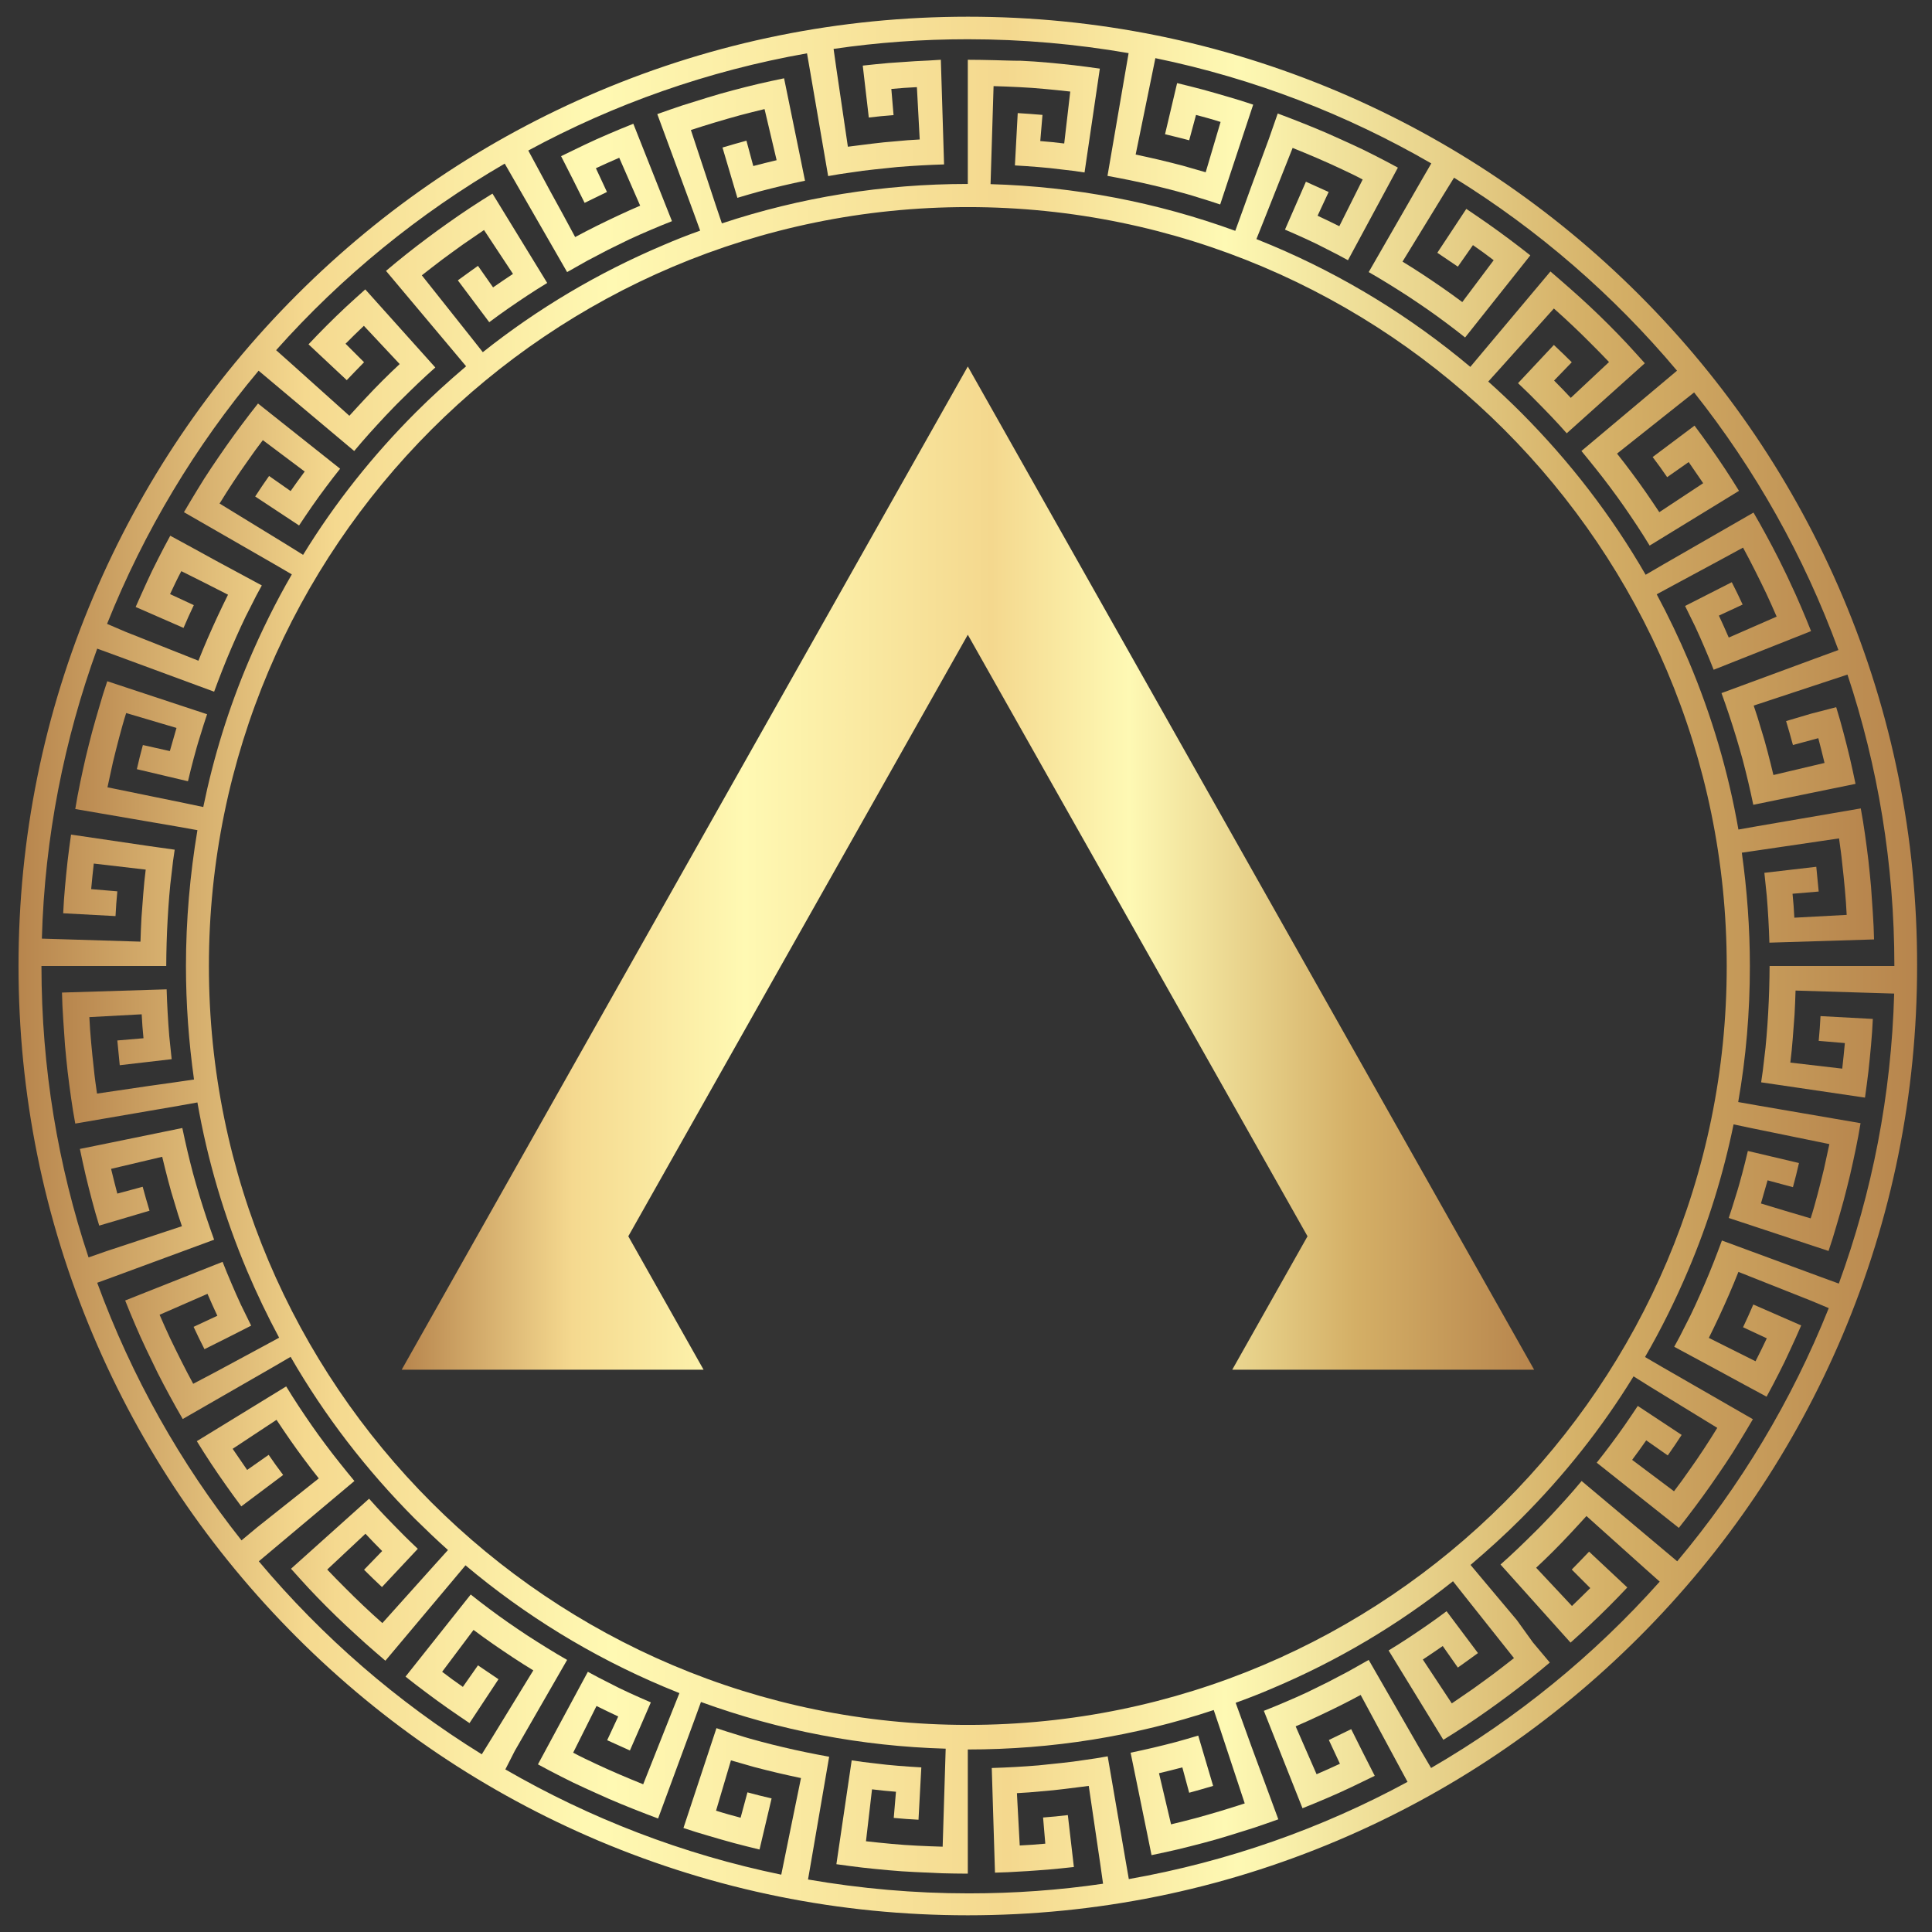 <?xml version="1.0" encoding="utf-8"?>
<!-- Generator: Adobe Illustrator 25.0.0, SVG Export Plug-In . SVG Version: 6.00 Build 0)  -->
<svg version="1.1" xmlns="http://www.w3.org/2000/svg" xmlns:xlink="http://www.w3.org/1999/xlink" x="0px" y="0px"
	 viewBox="0 0 96 96" style="enable-background:new 0 0 96 96;" xml:space="preserve">
<rect x="0" y="0" width="96" height="96" fill="#333333" stroke="none"/>
<style type="text/css">
	.st0{fill:url(#SVGID_1_);}
	.st1{fill:url(#SVGID_2_);}
	.st2{fill:url(#SVGID_3_);}
</style>
<g id="Layer_2">
</g>
<g id="Layer_3">
</g>
<g id="Layer_1">
	<g>
		<g>
			<linearGradient id="SVGID_1_" gradientUnits="userSpaceOnUse" x1="0.924" y1="48" x2="95.265" y2="48">
				<stop  offset="0" style="stop-color:#B7854D"/>
				<stop  offset="0.151" style="stop-color:#F5D98F"/>
				<stop  offset="0.303" style="stop-color:#FFF9B3"/>
				<stop  offset="0.521" style="stop-color:#F4D88E"/>
				<stop  offset="0.642" style="stop-color:#FEF9B4"/>
				<stop  offset="0.842" style="stop-color:#D4AF66"/>
				<stop  offset="1" style="stop-color:#B7854D"/>
			</linearGradient>
			<path class="st0" d="M91.56,29.64c-2.38-5.62-5.78-10.66-10.11-14.99c-4.33-4.33-9.38-7.73-14.99-10.11
				c-5.82-2.46-11.99-3.71-18.36-3.71c-6.37,0-12.55,1.25-18.36,3.71c-5.62,2.38-10.66,5.78-14.99,10.11
				c-4.33,4.33-7.73,9.38-10.11,14.99C2.17,35.46,0.92,41.63,0.92,48c0,6.37,1.25,12.55,3.71,18.36
				c2.38,5.62,5.78,10.66,10.11,14.99c4.33,4.33,9.38,7.73,14.99,10.11c5.82,2.46,11.99,3.71,18.36,3.71
				c6.37,0,12.55-1.25,18.36-3.71c5.62-2.38,10.66-5.78,14.99-10.11c4.33-4.33,7.73-9.38,10.11-14.99
				c2.46-5.82,3.71-11.99,3.71-18.36C95.27,41.63,94.02,35.46,91.56,29.64z M71.11,87.85L70.61,87l-0.65-1.13l-0.65-1.13l-0.65-1.13
				l-0.65-1.13c-0.33,0.19-0.67,0.38-1.01,0.57c-0.34,0.18-0.68,0.36-1.03,0.54c-0.35,0.17-0.69,0.34-1.04,0.51
				c-0.35,0.16-0.7,0.32-1.06,0.47c-0.35,0.15-0.71,0.3-1.07,0.44l0.48,1.21l0.48,1.21l0.48,1.21l0.48,1.21
				c0.41-0.16,0.81-0.33,1.21-0.5c0.4-0.17,0.8-0.35,1.2-0.54c0.4-0.19,0.79-0.38,1.18-0.57l-0.59-1.16l-0.58-1.16
				c-0.37,0.18-0.74,0.36-1.11,0.54l0.55,1.18c-0.38,0.18-0.77,0.35-1.16,0.52l-0.52-1.19l-0.52-1.19c0.37-0.16,0.73-0.32,1.09-0.49
				c0.36-0.17,0.72-0.34,1.08-0.52c0.36-0.18,0.71-0.36,1.06-0.55l0.62,1.15l0.62,1.15l0.62,1.15l0.47,0.87
				c-4.26,2.31-8.92,3.96-13.85,4.83l-0.17-0.98l-0.22-1.28l-0.22-1.28l-0.22-1.28l-0.22-1.28c-0.38,0.07-0.76,0.13-1.14,0.18
				c-0.38,0.06-0.76,0.11-1.15,0.15c-0.38,0.04-0.77,0.08-1.15,0.12c-0.38,0.03-0.77,0.06-1.16,0.08c-0.39,0.02-0.77,0.04-1.16,0.05
				l0.04,1.3l0.04,1.3l0.04,1.3l0.04,1.3c0.44-0.01,0.87-0.03,1.31-0.06c0.44-0.02,0.87-0.06,1.31-0.09
				c0.43-0.04,0.87-0.08,1.3-0.13l-0.15-1.29l-0.15-1.29c-0.41,0.05-0.82,0.09-1.23,0.12l0.11,1.3c-0.42,0.04-0.85,0.07-1.27,0.09
				l-0.07-1.3l-0.07-1.3c0.4-0.02,0.8-0.05,1.19-0.09c0.4-0.03,0.79-0.07,1.19-0.12c0.4-0.05,0.79-0.1,1.19-0.15l0.19,1.29
				l0.19,1.29l0.19,1.29l0.14,0.99c-2.18,0.32-4.4,0.48-6.67,0.48c-2.72,0-5.39-0.24-7.99-0.69l0.17-0.98l0.22-1.28l0.22-1.28
				l0.22-1.28l0.22-1.28c-0.38-0.07-0.76-0.14-1.14-0.22c-0.38-0.08-0.76-0.16-1.13-0.25c-0.38-0.09-0.75-0.18-1.12-0.28
				c-0.37-0.1-0.74-0.2-1.11-0.32c-0.37-0.11-0.74-0.23-1.1-0.35l-0.41,1.24l-0.41,1.24l-0.41,1.24l-0.41,1.24
				c0.41,0.14,0.83,0.27,1.25,0.39c0.42,0.13,0.84,0.24,1.26,0.36c0.42,0.11,0.85,0.22,1.27,0.32l0.3-1.27l0.3-1.27
				c-0.4-0.09-0.8-0.19-1.2-0.3l-0.34,1.26c-0.41-0.11-0.82-0.22-1.22-0.35l0.37-1.25l0.37-1.25c0.38,0.11,0.77,0.22,1.15,0.33
				c0.39,0.1,0.77,0.2,1.16,0.29c0.39,0.09,0.78,0.18,1.17,0.26l-0.26,1.27l-0.26,1.27l-0.26,1.28l-0.2,0.98
				c-4.9-1.01-9.51-2.8-13.71-5.23L25.58,87l0.65-1.13l0.65-1.13l0.65-1.13l0.65-1.13c-0.33-0.19-0.67-0.39-0.99-0.59
				c-0.33-0.2-0.65-0.41-0.98-0.62c-0.32-0.21-0.64-0.43-0.96-0.65c-0.32-0.22-0.63-0.45-0.94-0.68c-0.31-0.23-0.62-0.47-0.92-0.71
				l-0.81,1.02l-0.81,1.02l-0.81,1.02l-0.81,1.02c0.34,0.27,0.69,0.54,1.04,0.8c0.35,0.26,0.7,0.52,1.06,0.77
				c0.36,0.25,0.72,0.5,1.08,0.74l0.72-1.09l0.72-1.09c-0.34-0.23-0.68-0.46-1.02-0.69l-0.75,1.07c-0.35-0.24-0.69-0.49-1.03-0.75
				l0.78-1.04l0.78-1.04c0.32,0.24,0.64,0.47,0.97,0.7c0.33,0.23,0.66,0.45,0.99,0.67c0.33,0.22,0.67,0.43,1.01,0.64l-0.68,1.11
				l-0.68,1.11l-0.68,1.11l-0.52,0.84c-4.19-2.59-7.93-5.84-11.08-9.59l0.75-0.63l1-0.84l1-0.84l1-0.84l1-0.84
				c-0.25-0.3-0.49-0.6-0.73-0.9c-0.24-0.3-0.48-0.61-0.71-0.92c-0.23-0.31-0.46-0.62-0.68-0.94c-0.22-0.32-0.44-0.64-0.65-0.96
				c-0.21-0.32-0.42-0.65-0.62-0.98l-1.11,0.68l-1.11,0.68l-1.11,0.68l-1.11,0.68c0.23,0.37,0.46,0.74,0.7,1.1
				c0.24,0.36,0.49,0.73,0.74,1.08c0.25,0.36,0.51,0.71,0.77,1.06l1.04-0.78l1.04-0.78c-0.25-0.33-0.49-0.66-0.72-1l-1.07,0.75
				c-0.24-0.35-0.48-0.7-0.72-1.05l1.09-0.72l1.09-0.72c0.22,0.33,0.44,0.66,0.67,0.99c0.23,0.33,0.46,0.65,0.7,0.97
				c0.24,0.32,0.48,0.64,0.73,0.95l-1.02,0.81l-1.02,0.81l-1.02,0.81L12,76.54c-3.03-3.82-5.46-8.13-7.17-12.8l0.93-0.34l1.22-0.45
				l1.22-0.45l1.22-0.45l1.22-0.45c-0.13-0.36-0.26-0.73-0.38-1.09c-0.12-0.37-0.24-0.73-0.35-1.1c-0.11-0.37-0.22-0.74-0.32-1.11
				c-0.1-0.37-0.19-0.75-0.28-1.12c-0.09-0.38-0.17-0.75-0.25-1.13l-1.27,0.26l-1.27,0.26l-1.27,0.26l-1.28,0.26
				c0.09,0.43,0.18,0.85,0.28,1.28c0.1,0.43,0.21,0.85,0.32,1.27c0.11,0.42,0.23,0.84,0.36,1.26l1.25-0.37l1.25-0.37
				c-0.12-0.39-0.23-0.79-0.34-1.19l-1.26,0.34c-0.11-0.41-0.21-0.82-0.31-1.23l1.27-0.3l1.27-0.3c0.09,0.39,0.19,0.77,0.29,1.16
				c0.1,0.39,0.21,0.77,0.33,1.15c0.11,0.38,0.23,0.76,0.36,1.14l-1.24,0.41l-1.24,0.41l-1.24,0.41L4.4,62.48
				C2.88,57.92,2.06,53.06,2.06,48l0,0h1h1.3h1.3h1.3h1.3c0-0.39,0.01-0.77,0.02-1.16c0.01-0.39,0.03-0.77,0.05-1.16
				c0.02-0.39,0.05-0.77,0.08-1.16c0.03-0.38,0.07-0.77,0.12-1.15c0.04-0.38,0.09-0.77,0.15-1.15L7.4,42.04l-1.29-0.19l-1.29-0.19
				l-1.29-0.19c-0.06,0.43-0.12,0.87-0.17,1.3c-0.05,0.43-0.09,0.87-0.13,1.3c-0.04,0.43-0.07,0.87-0.09,1.31l1.3,0.07l1.3,0.07
				c0.02-0.41,0.05-0.82,0.09-1.23l-1.3-0.11c0.04-0.42,0.08-0.84,0.13-1.27l1.29,0.15l1.29,0.15c-0.05,0.4-0.09,0.79-0.12,1.19
				c-0.03,0.4-0.06,0.8-0.09,1.19c-0.02,0.4-0.04,0.8-0.05,1.2l-1.3-0.04l-1.3-0.04l-1.3-0.04l-1-0.03
				c0.14-5.05,1.11-9.89,2.75-14.41l0.93,0.34l1.22,0.45l1.22,0.45l1.22,0.45l1.22,0.45c0.13-0.36,0.27-0.72,0.41-1.08
				c0.14-0.36,0.29-0.72,0.44-1.07c0.15-0.35,0.31-0.71,0.47-1.06c0.16-0.35,0.33-0.7,0.51-1.04c0.17-0.35,0.35-0.69,0.54-1.03
				l-1.15-0.62l-1.15-0.62L9.6,27.24l-1.14-0.62c-0.21,0.38-0.41,0.77-0.61,1.16c-0.2,0.39-0.39,0.78-0.57,1.18
				c-0.18,0.4-0.36,0.79-0.54,1.2l1.19,0.52l1.19,0.52c0.16-0.38,0.33-0.75,0.51-1.13l-1.18-0.55c0.18-0.38,0.36-0.77,0.56-1.14
				l1.16,0.58l1.16,0.59c-0.18,0.36-0.35,0.72-0.52,1.08c-0.17,0.36-0.33,0.73-0.49,1.09c-0.16,0.37-0.31,0.73-0.46,1.11l-1.21-0.48
				l-1.21-0.48l-1.21-0.48L5.32,31c1.84-4.6,4.39-8.84,7.53-12.58l0.75,0.63l1,0.84l1,0.84l1,0.84l1,0.84
				c0.25-0.3,0.5-0.59,0.76-0.88c0.26-0.29,0.52-0.57,0.78-0.85c0.27-0.28,0.53-0.56,0.81-0.83c0.27-0.27,0.55-0.54,0.83-0.81
				c0.28-0.27,0.57-0.53,0.85-0.78l-0.87-0.97l-0.87-0.97l-0.87-0.97l-0.87-0.97c-0.33,0.29-0.65,0.59-0.97,0.88
				c-0.32,0.3-0.63,0.6-0.94,0.91c-0.31,0.31-0.61,0.62-0.91,0.94l0.95,0.89l0.95,0.89c0.28-0.3,0.57-0.59,0.86-0.89l-0.92-0.92
				c0.3-0.3,0.6-0.6,0.91-0.89l0.89,0.95l0.89,0.95c-0.29,0.27-0.58,0.55-0.86,0.83c-0.28,0.28-0.56,0.57-0.83,0.86
				c-0.27,0.29-0.54,0.58-0.81,0.88l-0.97-0.87l-0.97-0.87l-0.97-0.87l-0.73-0.65c3.26-3.66,7.09-6.79,11.36-9.27L25.58,9l0.65,1.13
				l0.65,1.13l0.65,1.13l0.65,1.13c0.33-0.19,0.67-0.38,1.01-0.57c0.34-0.18,0.68-0.36,1.03-0.54c0.34-0.17,0.69-0.34,1.04-0.51
				c0.35-0.16,0.7-0.32,1.06-0.47c0.35-0.15,0.71-0.3,1.07-0.44l-0.48-1.21l-0.48-1.21l-0.48-1.21l-0.48-1.21
				c-0.41,0.16-0.81,0.33-1.21,0.5c-0.4,0.17-0.8,0.35-1.2,0.54c-0.4,0.19-0.79,0.38-1.18,0.57l0.59,1.16l0.58,1.16
				c0.37-0.18,0.74-0.36,1.11-0.54l-0.55-1.18c0.38-0.18,0.77-0.35,1.16-0.52l0.52,1.19l0.52,1.19c-0.37,0.16-0.73,0.32-1.09,0.49
				c-0.36,0.17-0.72,0.34-1.08,0.52c-0.36,0.18-0.71,0.36-1.06,0.55l-0.62-1.15L27.34,9.5l-0.62-1.15l-0.47-0.87
				c4.26-2.31,8.92-3.96,13.85-4.83l0.17,0.98l0.22,1.28l0.22,1.28l0.22,1.28l0.22,1.28c0.38-0.07,0.76-0.13,1.14-0.18
				c0.38-0.06,0.77-0.11,1.15-0.15c0.38-0.04,0.77-0.08,1.15-0.12c0.38-0.03,0.77-0.06,1.16-0.08c0.39-0.02,0.77-0.04,1.16-0.05
				l-0.04-1.3l-0.04-1.3l-0.04-1.3l-0.04-1.3C46.35,3,45.91,3.02,45.48,3.04c-0.44,0.03-0.87,0.06-1.31,0.09
				c-0.44,0.04-0.87,0.08-1.3,0.13l0.15,1.29l0.15,1.29c0.41-0.05,0.82-0.09,1.23-0.12l-0.11-1.3c0.42-0.04,0.85-0.07,1.27-0.09
				l0.07,1.3l0.07,1.3c-0.4,0.02-0.8,0.05-1.19,0.09c-0.4,0.03-0.79,0.07-1.19,0.12c-0.4,0.05-0.79,0.1-1.19,0.15l-0.19-1.29
				l-0.19-1.29l-0.19-1.29l-0.14-0.99c2.18-0.32,4.4-0.48,6.67-0.48c2.72,0,5.39,0.24,7.99,0.69l-0.17,0.98l-0.22,1.28l-0.22,1.28
				l-0.22,1.28l-0.22,1.28c0.38,0.07,0.76,0.14,1.14,0.22c0.38,0.08,0.76,0.16,1.13,0.25c0.38,0.09,0.75,0.18,1.12,0.28
				c0.37,0.1,0.74,0.2,1.11,0.32c0.37,0.11,0.74,0.23,1.1,0.35l0.41-1.24l0.41-1.24l0.41-1.24l0.41-1.24
				c-0.41-0.14-0.83-0.27-1.25-0.39c-0.42-0.13-0.84-0.24-1.26-0.36c-0.42-0.11-0.85-0.22-1.27-0.32l-0.3,1.27l-0.3,1.27
				c0.4,0.09,0.8,0.2,1.2,0.3l0.34-1.26c0.41,0.11,0.82,0.22,1.22,0.35l-0.37,1.25l-0.37,1.25c-0.38-0.11-0.77-0.22-1.15-0.33
				c-0.39-0.1-0.77-0.2-1.16-0.29c-0.39-0.09-0.78-0.18-1.17-0.26l0.26-1.27l0.26-1.27l0.26-1.27l0.2-0.98
				c4.9,1.01,9.51,2.8,13.71,5.23L70.61,9l-0.65,1.13l-0.65,1.13l-0.65,1.13l-0.65,1.13c0.33,0.19,0.67,0.39,0.99,0.59
				c0.33,0.2,0.65,0.41,0.98,0.62c0.32,0.21,0.64,0.43,0.96,0.65c0.32,0.22,0.63,0.45,0.94,0.68c0.31,0.23,0.62,0.47,0.92,0.71
				l0.81-1.02l0.81-1.02l0.81-1.02l0.81-1.02c-0.34-0.27-0.69-0.54-1.04-0.8c-0.35-0.26-0.7-0.52-1.06-0.77
				c-0.36-0.25-0.72-0.5-1.08-0.74l-0.72,1.09l-0.72,1.09c0.34,0.23,0.68,0.46,1.02,0.69l0.75-1.07c0.35,0.24,0.69,0.49,1.03,0.75
				l-0.78,1.04l-0.78,1.04c-0.32-0.24-0.64-0.47-0.97-0.7c-0.33-0.23-0.66-0.45-0.99-0.67c-0.33-0.22-0.67-0.43-1.01-0.64l0.68-1.11
				l0.68-1.11l0.68-1.11l0.52-0.84c4.19,2.59,7.93,5.84,11.08,9.59l-0.75,0.63l-1,0.84l-1,0.84l-1,0.84l-1,0.84
				c0.25,0.3,0.49,0.6,0.73,0.9c0.24,0.3,0.48,0.61,0.71,0.92c0.23,0.31,0.46,0.62,0.68,0.94c0.22,0.32,0.44,0.64,0.65,0.96
				c0.21,0.32,0.42,0.65,0.62,0.98l1.11-0.68l1.11-0.68l1.11-0.68l1.11-0.68c-0.23-0.37-0.46-0.74-0.7-1.1
				c-0.24-0.36-0.49-0.73-0.74-1.08c-0.25-0.36-0.51-0.71-0.77-1.06l-1.04,0.78l-1.04,0.78c0.25,0.33,0.49,0.66,0.72,1l1.07-0.75
				c0.24,0.35,0.48,0.7,0.72,1.05l-1.09,0.72l-1.09,0.72c-0.22-0.33-0.44-0.66-0.67-0.99c-0.23-0.33-0.46-0.65-0.7-0.97
				c-0.24-0.32-0.48-0.64-0.73-0.95l1.02-0.81l1.02-0.81l1.02-0.81l0.77-0.61c3.03,3.82,5.46,8.13,7.17,12.8l-0.93,0.34l-1.22,0.45
				l-1.22,0.45l-1.22,0.45l-1.22,0.45c0.13,0.36,0.26,0.73,0.38,1.09c0.12,0.37,0.24,0.73,0.35,1.1c0.11,0.37,0.22,0.74,0.32,1.11
				c0.1,0.37,0.19,0.75,0.28,1.12c0.09,0.38,0.17,0.75,0.25,1.13l1.27-0.26l1.27-0.26l1.27-0.26l1.27-0.26
				c-0.09-0.43-0.18-0.85-0.28-1.28c-0.1-0.43-0.21-0.85-0.32-1.27c-0.11-0.42-0.23-0.84-0.36-1.26L90,35.46l-1.25,0.37
				c0.12,0.39,0.23,0.79,0.34,1.19l1.26-0.34c0.11,0.41,0.21,0.82,0.31,1.23l-1.27,0.3l-1.27,0.3c-0.09-0.39-0.19-0.77-0.29-1.16
				c-0.1-0.39-0.21-0.77-0.33-1.15c-0.11-0.38-0.23-0.76-0.36-1.14l1.24-0.41l1.24-0.41l1.24-0.41l0.94-0.31
				c1.51,4.55,2.33,9.42,2.33,14.48h-1h-1.3h-1.3h-1.3h-1.3c0,0.39-0.01,0.77-0.02,1.16c-0.01,0.39-0.03,0.77-0.05,1.16
				c-0.02,0.39-0.05,0.77-0.08,1.16c-0.03,0.38-0.07,0.77-0.12,1.15c-0.04,0.38-0.09,0.77-0.15,1.15l1.29,0.19l1.29,0.19l1.29,0.19
				l1.29,0.19c0.06-0.43,0.12-0.87,0.17-1.3c0.05-0.43,0.09-0.87,0.13-1.3c0.04-0.44,0.07-0.87,0.09-1.31l-1.3-0.07l-1.3-0.07
				c-0.02,0.41-0.05,0.82-0.09,1.23l1.3,0.11c-0.04,0.42-0.08,0.84-0.13,1.27l-1.29-0.15l-1.29-0.15c0.05-0.4,0.09-0.79,0.12-1.19
				c0.03-0.4,0.06-0.8,0.09-1.19c0.02-0.4,0.04-0.8,0.05-1.2l1.3,0.04l1.3,0.04l1.3,0.04l1,0.03c-0.14,5.05-1.1,9.89-2.75,14.41
				l-0.93-0.34l-1.22-0.45l-1.22-0.45l-1.22-0.45l-1.22-0.45c-0.13,0.36-0.27,0.72-0.41,1.08c-0.14,0.36-0.29,0.72-0.44,1.07
				c-0.15,0.35-0.31,0.71-0.47,1.06c-0.16,0.35-0.33,0.7-0.51,1.04c-0.17,0.35-0.35,0.69-0.54,1.03l1.15,0.62l1.15,0.62l1.14,0.62
				l1.15,0.62c0.21-0.38,0.41-0.77,0.61-1.16c0.2-0.39,0.39-0.78,0.57-1.18c0.19-0.4,0.36-0.79,0.54-1.2l-1.19-0.52l-1.19-0.52
				c-0.16,0.38-0.33,0.75-0.51,1.13l1.18,0.55c-0.18,0.38-0.37,0.77-0.56,1.14l-1.16-0.58l-1.16-0.58c0.18-0.36,0.35-0.72,0.52-1.08
				c0.17-0.36,0.33-0.73,0.49-1.09c0.16-0.37,0.31-0.73,0.46-1.11l1.21,0.48l1.21,0.48l1.21,0.48L90.87,65
				c-1.84,4.6-4.39,8.84-7.53,12.58l-0.75-0.63l-1-0.84l-1-0.84l-1-0.84l-1-0.84c-0.25,0.3-0.5,0.59-0.76,0.88
				c-0.26,0.29-0.52,0.57-0.78,0.85c-0.27,0.28-0.53,0.56-0.81,0.83c-0.27,0.27-0.55,0.54-0.83,0.81c-0.28,0.27-0.57,0.53-0.85,0.78
				l0.87,0.97l0.87,0.97l0.87,0.97l0.87,0.97c0.33-0.29,0.65-0.59,0.97-0.89c0.32-0.3,0.63-0.6,0.94-0.91
				c0.31-0.31,0.61-0.62,0.91-0.94l-0.95-0.89l-0.95-0.89c-0.28,0.3-0.57,0.59-0.86,0.89l0.92,0.92c-0.3,0.3-0.6,0.59-0.91,0.89
				l-0.89-0.95l-0.89-0.95c0.29-0.27,0.58-0.55,0.86-0.83c0.28-0.28,0.56-0.57,0.83-0.86c0.27-0.29,0.54-0.58,0.81-0.88l0.97,0.87
				l0.97,0.87l0.97,0.87l0.73,0.65C79.21,82.25,75.37,85.38,71.11,87.85z"/>
			<linearGradient id="SVGID_2_" gradientUnits="userSpaceOnUse" x1="3.084" y1="48" x2="93.106" y2="48">
				<stop  offset="0" style="stop-color:#B7854D"/>
				<stop  offset="0.151" style="stop-color:#F5D98F"/>
				<stop  offset="0.303" style="stop-color:#FFF9B3"/>
				<stop  offset="0.521" style="stop-color:#F4D88E"/>
				<stop  offset="0.642" style="stop-color:#FEF9B4"/>
				<stop  offset="0.842" style="stop-color:#D4AF66"/>
				<stop  offset="1" style="stop-color:#B7854D"/>
			</linearGradient>
			<path class="st1" d="M75.37,80.5l-0.84-1l-0.84-1l-0.62-0.74c0.86-0.73,1.7-1.49,2.5-2.29c2.15-2.15,4.03-4.52,5.6-7.08L82,68.91
				l1.11,0.68l1.11,0.68l1.11,0.68c-0.22,0.36-0.45,0.72-0.68,1.07c-0.23,0.35-0.47,0.7-0.72,1.05c-0.24,0.35-0.49,0.69-0.75,1.03
				l-1.04-0.78l-1.04-0.78c0.24-0.32,0.47-0.64,0.7-0.97l1.07,0.75c0.24-0.34,0.47-0.68,0.69-1.02l-1.09-0.72l-1.09-0.72
				c-0.21,0.32-0.43,0.64-0.65,0.96c-0.22,0.32-0.45,0.63-0.68,0.94c-0.23,0.31-0.47,0.62-0.71,0.92l1.02,0.81l1.02,0.81l1.02,0.81
				l1.02,0.81c0.27-0.34,0.54-0.69,0.8-1.04c0.26-0.35,0.52-0.7,0.77-1.06c0.25-0.36,0.5-0.72,0.74-1.08
				c0.24-0.36,0.48-0.73,0.7-1.1c0.23-0.37,0.45-0.75,0.67-1.12l-1.13-0.65l-1.13-0.65l-1.13-0.65l-1.13-0.65l-0.84-0.49
				c0.8-1.38,1.51-2.82,2.14-4.3c1-2.35,1.75-4.78,2.26-7.26l0.95,0.2l1.27,0.26l1.27,0.26l1.27,0.26
				c-0.09,0.42-0.18,0.83-0.27,1.24c-0.1,0.41-0.2,0.82-0.31,1.23c-0.11,0.41-0.22,0.82-0.35,1.22l-1.25-0.37L87.5,59.8
				c0.11-0.38,0.22-0.77,0.33-1.15l1.26,0.34c0.11-0.4,0.21-0.8,0.3-1.2l-1.27-0.3l-1.27-0.3c-0.09,0.38-0.18,0.75-0.28,1.12
				c-0.1,0.37-0.2,0.74-0.32,1.11c-0.11,0.37-0.23,0.74-0.35,1.1l1.24,0.41l1.24,0.41l1.24,0.41l1.24,0.41
				c0.14-0.41,0.27-0.83,0.39-1.25c0.13-0.42,0.24-0.84,0.36-1.26c0.11-0.42,0.22-0.85,0.32-1.27c0.1-0.43,0.19-0.85,0.28-1.28
				c0.09-0.43,0.17-0.86,0.24-1.29l-1.28-0.22l-1.28-0.22l-1.28-0.22l-1.28-0.22l-0.96-0.17c0.39-2.21,0.58-4.47,0.58-6.75
				c0-1.9-0.14-3.78-0.4-5.64l0.96-0.14l1.29-0.19l1.29-0.19l1.29-0.19c0.06,0.42,0.12,0.84,0.16,1.26
				c0.05,0.42,0.09,0.84,0.13,1.27c0.04,0.42,0.07,0.85,0.09,1.27l-1.3,0.07l-1.3,0.07c-0.02-0.4-0.05-0.8-0.09-1.19l1.3-0.11
				c-0.04-0.41-0.08-0.82-0.12-1.23l-1.29,0.15l-1.29,0.15c0.04,0.38,0.08,0.77,0.12,1.15c0.03,0.39,0.06,0.77,0.08,1.16
				c0.02,0.39,0.04,0.77,0.05,1.16l1.3-0.04l1.3-0.04l1.3-0.04l1.3-0.04c-0.01-0.44-0.03-0.87-0.06-1.31
				c-0.03-0.44-0.06-0.87-0.09-1.31c-0.04-0.43-0.08-0.87-0.13-1.3c-0.05-0.43-0.11-0.87-0.17-1.3c-0.06-0.43-0.13-0.86-0.21-1.29
				l-1.28,0.22l-1.28,0.22l-1.28,0.22l-1.28,0.22l-0.96,0.17c-0.5-2.87-1.33-5.67-2.47-8.37c-0.48-1.13-1.01-2.24-1.59-3.32
				l0.85-0.46l1.15-0.62l1.15-0.62l1.14-0.62c0.2,0.37,0.4,0.75,0.59,1.13c0.19,0.38,0.38,0.76,0.56,1.14
				c0.18,0.38,0.35,0.77,0.52,1.16l-1.19,0.52l-1.19,0.52c-0.16-0.37-0.32-0.73-0.49-1.09l1.18-0.55c-0.17-0.37-0.35-0.74-0.54-1.11
				l-1.16,0.59l-1.16,0.59c0.17,0.34,0.34,0.69,0.51,1.04c0.16,0.35,0.32,0.7,0.47,1.06c0.15,0.35,0.3,0.71,0.44,1.07l1.21-0.48
				l1.21-0.48l1.21-0.48l1.21-0.48c-0.16-0.41-0.33-0.81-0.5-1.21c-0.17-0.4-0.35-0.8-0.54-1.2c-0.18-0.4-0.38-0.79-0.57-1.18
				c-0.2-0.39-0.4-0.78-0.61-1.16c-0.21-0.38-0.42-0.77-0.64-1.14l-1.13,0.65l-1.13,0.65l-1.13,0.65l-1.13,0.65l-0.84,0.49
				c-1.69-2.93-3.76-5.62-6.18-8.05c-0.54-0.54-1.08-1.05-1.64-1.55l0.65-0.72l0.87-0.97l0.87-0.97l0.87-0.97
				c0.32,0.28,0.63,0.57,0.94,0.86c0.31,0.29,0.61,0.59,0.91,0.89c0.3,0.3,0.6,0.6,0.89,0.91l-0.95,0.89l-0.95,0.89
				c-0.27-0.29-0.55-0.58-0.83-0.86L78.1,18c-0.29-0.29-0.59-0.58-0.89-0.86l-0.89,0.95l-0.89,0.95c0.28,0.27,0.56,0.53,0.83,0.81
				c0.27,0.27,0.54,0.55,0.81,0.83c0.27,0.28,0.53,0.57,0.78,0.85l0.97-0.87l0.97-0.87l0.97-0.87l0.97-0.87
				c-0.29-0.33-0.59-0.65-0.88-0.97c-0.3-0.32-0.6-0.63-0.91-0.94c-0.31-0.31-0.62-0.61-0.94-0.91c-0.32-0.3-0.64-0.59-0.97-0.88
				c-0.33-0.29-0.66-0.58-0.99-0.86l-0.84,1l-0.84,1l-0.84,1l-0.84,1l-0.62,0.74c-2.97-2.49-6.27-4.52-9.85-6.03
				c-0.26-0.11-0.52-0.21-0.78-0.32l0.36-0.9l0.48-1.21l0.48-1.21l0.48-1.21c0.39,0.16,0.79,0.32,1.18,0.49
				c0.39,0.17,0.78,0.34,1.16,0.52c0.38,0.18,0.77,0.36,1.14,0.56l-0.58,1.16l-0.58,1.16c-0.36-0.18-0.72-0.35-1.08-0.52l0.55-1.18
				c-0.37-0.17-0.75-0.34-1.13-0.51l-0.52,1.19l-0.52,1.19c0.35,0.15,0.71,0.31,1.06,0.47c0.35,0.16,0.7,0.33,1.04,0.51
				c0.34,0.17,0.69,0.35,1.03,0.54l0.62-1.15l0.62-1.15l0.62-1.15l0.62-1.15c-0.38-0.21-0.77-0.41-1.16-0.61
				c-0.39-0.2-0.78-0.39-1.18-0.57c-0.4-0.18-0.79-0.36-1.2-0.54c-0.4-0.17-0.8-0.34-1.21-0.5c-0.41-0.16-0.81-0.32-1.22-0.47
				L63.05,6.9l-0.45,1.22l-0.45,1.22l-0.44,1.22l-0.33,0.91c-3.9-1.42-7.98-2.2-12.16-2.32l0.03-0.97l0.04-1.3l0.04-1.3l0.04-1.3
				c0.42,0.01,0.85,0.03,1.27,0.05c0.42,0.02,0.85,0.05,1.27,0.09c0.42,0.04,0.84,0.08,1.27,0.13l-0.15,1.29l-0.15,1.29
				c-0.4-0.05-0.79-0.09-1.19-0.12l0.11-1.3c-0.41-0.04-0.82-0.06-1.23-0.09l-0.07,1.3l-0.07,1.3c0.39,0.02,0.77,0.05,1.16,0.08
				c0.38,0.03,0.77,0.07,1.15,0.12c0.38,0.04,0.77,0.09,1.15,0.15l0.19-1.29l0.19-1.29l0.19-1.29l0.19-1.29
				c-0.43-0.06-0.87-0.12-1.3-0.17c-0.43-0.05-0.87-0.09-1.3-0.13c-0.43-0.04-0.87-0.07-1.31-0.09C50.28,3.02,49.84,3,49.4,2.99
				c-0.44-0.01-0.87-0.02-1.31-0.02v1.3v1.3v1.3v1.3v0.97c0,0,0,0,0,0c-4.2,0-8.3,0.66-12.22,1.96l-0.31-0.92l-0.41-1.24l-0.41-1.24
				l-0.41-1.24c0.4-0.13,0.81-0.26,1.21-0.38c0.41-0.12,0.81-0.24,1.22-0.35c0.41-0.11,0.82-0.21,1.23-0.31l0.3,1.27l0.3,1.27
				c-0.39,0.09-0.77,0.19-1.16,0.29l-0.34-1.26c-0.4,0.11-0.79,0.22-1.19,0.34l0.37,1.25l0.37,1.25c0.37-0.11,0.74-0.22,1.11-0.32
				c0.37-0.1,0.75-0.19,1.12-0.28c0.38-0.09,0.75-0.17,1.13-0.25l-0.26-1.28l-0.26-1.27l-0.26-1.27l-0.26-1.27
				c-0.43,0.09-0.85,0.18-1.28,0.28c-0.43,0.1-0.85,0.21-1.27,0.32c-0.42,0.11-0.84,0.23-1.26,0.36c-0.42,0.13-0.84,0.26-1.25,0.39
				c-0.41,0.14-0.83,0.28-1.24,0.43l0.45,1.22l0.45,1.22l0.45,1.22l0.45,1.22l0.33,0.91c-0.62,0.22-1.23,0.46-1.83,0.72
				c-3.24,1.37-6.24,3.15-8.97,5.32l-0.6-0.76l-0.81-1.02l-0.81-1.02l-0.81-1.02c0.33-0.26,0.67-0.52,1.01-0.78
				c0.34-0.25,0.68-0.5,1.03-0.75c0.35-0.24,0.7-0.48,1.05-0.72l0.72,1.09l0.72,1.09c-0.33,0.22-0.66,0.44-0.99,0.67l-0.75-1.07
				c-0.34,0.24-0.67,0.48-1,0.72l0.78,1.04l0.78,1.04c0.31-0.23,0.62-0.46,0.94-0.68c0.32-0.22,0.64-0.44,0.96-0.65
				c0.32-0.21,0.65-0.42,0.98-0.62l-0.68-1.11l-0.68-1.11l-0.68-1.11l-0.68-1.11c-0.37,0.23-0.74,0.46-1.1,0.7
				c-0.36,0.24-0.73,0.49-1.08,0.74c-0.36,0.25-0.71,0.51-1.06,0.77c-0.35,0.26-0.7,0.53-1.04,0.8c-0.34,0.27-0.68,0.55-1.01,0.83
				l0.84,1l0.84,1l0.84,1l0.84,1l0.62,0.74c-0.86,0.73-1.7,1.49-2.5,2.29c-2.15,2.15-4.03,4.52-5.6,7.08l-0.82-0.51l-1.11-0.68
				l-1.11-0.68l-1.11-0.68c0.22-0.36,0.45-0.72,0.68-1.07c0.23-0.35,0.47-0.7,0.72-1.05c0.24-0.35,0.49-0.69,0.75-1.03l1.04,0.78
				l1.04,0.78c-0.24,0.32-0.47,0.64-0.7,0.97l-1.07-0.75c-0.24,0.34-0.47,0.68-0.69,1.02l1.09,0.72l1.09,0.72
				c0.21-0.32,0.43-0.64,0.65-0.96c0.22-0.32,0.45-0.63,0.68-0.94c0.23-0.31,0.47-0.62,0.71-0.92l-1.02-0.81l-1.02-0.81l-1.02-0.81
				l-1.02-0.81c-0.27,0.34-0.54,0.69-0.8,1.04c-0.26,0.35-0.52,0.7-0.77,1.06c-0.25,0.36-0.5,0.72-0.74,1.08
				c-0.24,0.36-0.48,0.73-0.7,1.1c-0.23,0.37-0.45,0.75-0.67,1.12l1.13,0.65l1.13,0.65l1.13,0.65l1.13,0.65l0.84,0.49
				c-0.8,1.38-1.51,2.82-2.14,4.3c-1,2.35-1.75,4.78-2.26,7.26l-0.95-0.2l-1.27-0.26l-1.27-0.26l-1.27-0.26
				c0.09-0.42,0.18-0.83,0.27-1.24c0.1-0.41,0.2-0.82,0.31-1.23c0.11-0.41,0.22-0.82,0.35-1.22l1.25,0.37l1.25,0.37
				c-0.11,0.38-0.22,0.77-0.33,1.15L7.1,37.02c-0.11,0.4-0.21,0.8-0.3,1.2l1.27,0.3l1.27,0.3c0.09-0.38,0.18-0.75,0.28-1.12
				c0.1-0.37,0.2-0.74,0.32-1.11c0.11-0.37,0.23-0.74,0.35-1.1l-1.24-0.41l-1.24-0.41l-1.24-0.41l-1.24-0.41
				c-0.14,0.41-0.27,0.83-0.39,1.25c-0.13,0.42-0.24,0.84-0.36,1.26c-0.11,0.42-0.22,0.85-0.32,1.27c-0.1,0.43-0.19,0.85-0.28,1.28
				c-0.09,0.43-0.17,0.86-0.24,1.29l1.28,0.22l1.28,0.22l1.28,0.22l1.28,0.22l0.95,0.17C9.44,43.46,9.24,45.72,9.24,48
				c0,1.9,0.14,3.78,0.4,5.64l-0.96,0.14L7.4,53.96l-1.29,0.19l-1.29,0.19c-0.06-0.42-0.12-0.84-0.16-1.26
				c-0.05-0.42-0.09-0.84-0.13-1.27c-0.04-0.42-0.07-0.85-0.09-1.27l1.3-0.07l1.3-0.07c0.02,0.4,0.05,0.8,0.09,1.19l-1.3,0.11
				c0.04,0.41,0.08,0.82,0.12,1.23l1.29-0.15l1.29-0.15c-0.04-0.38-0.08-0.77-0.12-1.15c-0.03-0.38-0.06-0.77-0.08-1.16
				c-0.02-0.39-0.04-0.77-0.05-1.16l-1.3,0.04l-1.3,0.04l-1.3,0.04l-1.3,0.04c0.01,0.44,0.03,0.87,0.06,1.31
				c0.03,0.44,0.06,0.87,0.09,1.31c0.04,0.43,0.08,0.87,0.13,1.3c0.05,0.43,0.11,0.87,0.17,1.3c0.06,0.43,0.13,0.86,0.21,1.29
				l1.28-0.22l1.28-0.22l1.28-0.22l1.28-0.22l0.95-0.17c0.5,2.87,1.33,5.67,2.47,8.37c0.48,1.13,1.01,2.24,1.59,3.32l-0.85,0.46
				l-1.15,0.62l-1.15,0.62L9.6,68.76c-0.2-0.37-0.4-0.75-0.59-1.13c-0.19-0.38-0.38-0.76-0.56-1.14c-0.18-0.38-0.35-0.77-0.52-1.16
				l1.19-0.52l1.19-0.52c0.16,0.37,0.32,0.73,0.49,1.09l-1.18,0.55c0.17,0.37,0.35,0.74,0.54,1.11l1.16-0.58l1.16-0.59
				c-0.17-0.34-0.34-0.69-0.51-1.04c-0.16-0.35-0.32-0.7-0.47-1.06c-0.15-0.35-0.3-0.71-0.44-1.07l-1.21,0.48l-1.21,0.48l-1.21,0.48
				l-1.21,0.48c0.16,0.41,0.33,0.81,0.5,1.21c0.17,0.4,0.35,0.8,0.54,1.2c0.19,0.4,0.38,0.79,0.57,1.18c0.2,0.39,0.4,0.78,0.61,1.16
				c0.21,0.38,0.42,0.77,0.64,1.14l1.13-0.65l1.13-0.65l1.13-0.65l1.13-0.65l0.84-0.49c1.69,2.93,3.76,5.62,6.18,8.05
				c0.54,0.53,1.08,1.05,1.64,1.55l-0.65,0.72l-0.87,0.97l-0.87,0.97l-0.87,0.97c-0.32-0.28-0.63-0.57-0.94-0.86
				c-0.31-0.29-0.61-0.59-0.91-0.89c-0.3-0.3-0.6-0.6-0.89-0.91l0.95-0.89l0.95-0.89c0.27,0.29,0.55,0.58,0.83,0.86L18.09,78
				c0.29,0.29,0.59,0.58,0.89,0.86l0.89-0.95l0.89-0.95c-0.28-0.27-0.56-0.53-0.83-0.81c-0.27-0.27-0.54-0.55-0.81-0.83
				c-0.27-0.28-0.53-0.57-0.78-0.85l-0.97,0.87l-0.97,0.87l-0.97,0.87l-0.97,0.87c0.29,0.33,0.59,0.65,0.88,0.97
				c0.3,0.32,0.6,0.63,0.91,0.94c0.31,0.31,0.62,0.61,0.94,0.91c0.32,0.3,0.64,0.59,0.97,0.89c0.33,0.29,0.66,0.58,0.99,0.86l0.84-1
				l0.84-1l0.84-1l0.84-1l0.62-0.74c2.96,2.49,6.27,4.52,9.85,6.03c0.26,0.11,0.52,0.21,0.78,0.32l-0.36,0.9l-0.48,1.21l-0.48,1.21
				l-0.48,1.21c-0.39-0.16-0.79-0.32-1.18-0.49c-0.39-0.17-0.78-0.34-1.16-0.52c-0.38-0.18-0.77-0.36-1.14-0.56l0.58-1.16l0.58-1.16
				c0.36,0.18,0.72,0.35,1.08,0.52l-0.55,1.18c0.37,0.17,0.75,0.34,1.13,0.51l0.52-1.19l0.52-1.2c-0.35-0.15-0.71-0.31-1.06-0.47
				c-0.35-0.16-0.7-0.33-1.04-0.51c-0.34-0.17-0.69-0.35-1.03-0.54l-0.62,1.15l-0.62,1.15l-0.62,1.15l-0.62,1.15
				c0.38,0.21,0.77,0.41,1.16,0.61c0.39,0.2,0.78,0.39,1.18,0.57c0.4,0.18,0.79,0.36,1.2,0.54c0.4,0.17,0.8,0.34,1.21,0.5
				c0.41,0.16,0.81,0.32,1.22,0.47l0.45-1.22l0.45-1.22l0.45-1.22l0.45-1.22l0.33-0.91c3.9,1.42,7.98,2.2,12.16,2.32l-0.03,0.97
				l-0.04,1.3l-0.04,1.3l-0.04,1.3c-0.42-0.01-0.85-0.03-1.27-0.05c-0.42-0.02-0.85-0.05-1.27-0.09c-0.42-0.04-0.84-0.08-1.27-0.13
				l0.15-1.29l0.15-1.29c0.4,0.05,0.79,0.09,1.19,0.12l-0.11,1.3c0.41,0.04,0.82,0.07,1.23,0.09l0.07-1.3l0.07-1.3
				c-0.39-0.02-0.77-0.05-1.16-0.08c-0.38-0.03-0.77-0.07-1.15-0.12c-0.38-0.04-0.77-0.09-1.15-0.15l-0.19,1.29l-0.19,1.29
				l-0.19,1.29l-0.19,1.29c0.43,0.06,0.87,0.12,1.3,0.17c0.43,0.05,0.87,0.09,1.3,0.13c0.43,0.04,0.87,0.07,1.31,0.09
				c0.44,0.02,0.87,0.04,1.31,0.06c0.44,0.01,0.87,0.02,1.31,0.02v-1.3v-1.3v-1.3v-1.3v-0.97c4.2,0,8.3-0.66,12.22-1.96l0.31,0.92
				l0.41,1.24l0.41,1.24l0.41,1.24c-0.4,0.13-0.81,0.26-1.21,0.38c-0.41,0.12-0.81,0.24-1.22,0.35c-0.41,0.11-0.82,0.21-1.23,0.31
				l-0.3-1.27l-0.3-1.27c0.39-0.09,0.77-0.19,1.16-0.29l0.34,1.26c0.4-0.11,0.79-0.22,1.19-0.34l-0.37-1.25l-0.37-1.25
				c-0.37,0.11-0.74,0.22-1.11,0.32c-0.37,0.1-0.75,0.19-1.12,0.28c-0.38,0.09-0.75,0.17-1.13,0.25l0.26,1.27l0.26,1.27l0.26,1.27
				l0.26,1.28c0.43-0.09,0.85-0.18,1.28-0.28c0.42-0.1,0.85-0.21,1.27-0.32c0.42-0.11,0.84-0.23,1.26-0.36
				c0.42-0.13,0.84-0.26,1.25-0.39c0.41-0.14,0.83-0.28,1.24-0.43l-0.45-1.22l-0.45-1.22l-0.45-1.22l-0.44-1.22l-0.33-0.91
				c0.61-0.22,1.23-0.46,1.83-0.72c3.24-1.37,6.24-3.15,8.97-5.32l0.6,0.76l0.81,1.02l0.81,1.02l0.81,1.02
				c-0.33,0.26-0.67,0.52-1.01,0.78c-0.34,0.25-0.68,0.5-1.03,0.75c-0.35,0.24-0.7,0.48-1.05,0.72l-0.72-1.09l-0.72-1.09
				c0.33-0.22,0.66-0.44,0.99-0.67l0.75,1.07c0.34-0.24,0.67-0.48,1-0.72l-0.78-1.04l-0.78-1.04c-0.31,0.23-0.62,0.46-0.94,0.68
				c-0.32,0.22-0.64,0.44-0.96,0.65c-0.32,0.21-0.65,0.42-0.98,0.62l0.68,1.11l0.68,1.11l0.68,1.11l0.68,1.11
				c0.37-0.23,0.74-0.46,1.1-0.7c0.36-0.24,0.73-0.49,1.08-0.74c0.36-0.25,0.71-0.51,1.06-0.77c0.35-0.26,0.7-0.53,1.04-0.8
				c0.34-0.27,0.68-0.55,1.01-0.83l-0.84-1L75.37,80.5z M48.09,85.71C27.3,85.71,10.38,68.8,10.38,48
				c0-20.8,16.92-37.71,37.71-37.71c20.8,0,37.71,16.92,37.71,37.71C85.81,68.8,68.89,85.71,48.09,85.71z"/>
		</g>
		<linearGradient id="SVGID_3_" gradientUnits="userSpaceOnUse" x1="19.956" y1="43.132" x2="76.234" y2="43.132">
			<stop  offset="0" style="stop-color:#B7854D"/>
			<stop  offset="0.151" style="stop-color:#F5D98F"/>
			<stop  offset="0.303" style="stop-color:#FFF9B3"/>
			<stop  offset="0.521" style="stop-color:#F4D88E"/>
			<stop  offset="0.642" style="stop-color:#FEF9B4"/>
			<stop  offset="0.842" style="stop-color:#D4AF66"/>
			<stop  offset="1" style="stop-color:#B7854D"/>
		</linearGradient>
		<polygon class="st2" points="48.09,18.21 19.96,68.06 24.16,68.06 27.48,68.06 29.56,68.06 34.96,68.06 31.22,61.43 48.09,31.54 
			64.97,61.43 61.23,68.06 66.63,68.06 68.71,68.06 72.03,68.06 76.23,68.06 		"/>
	</g>
</g>
</svg>
